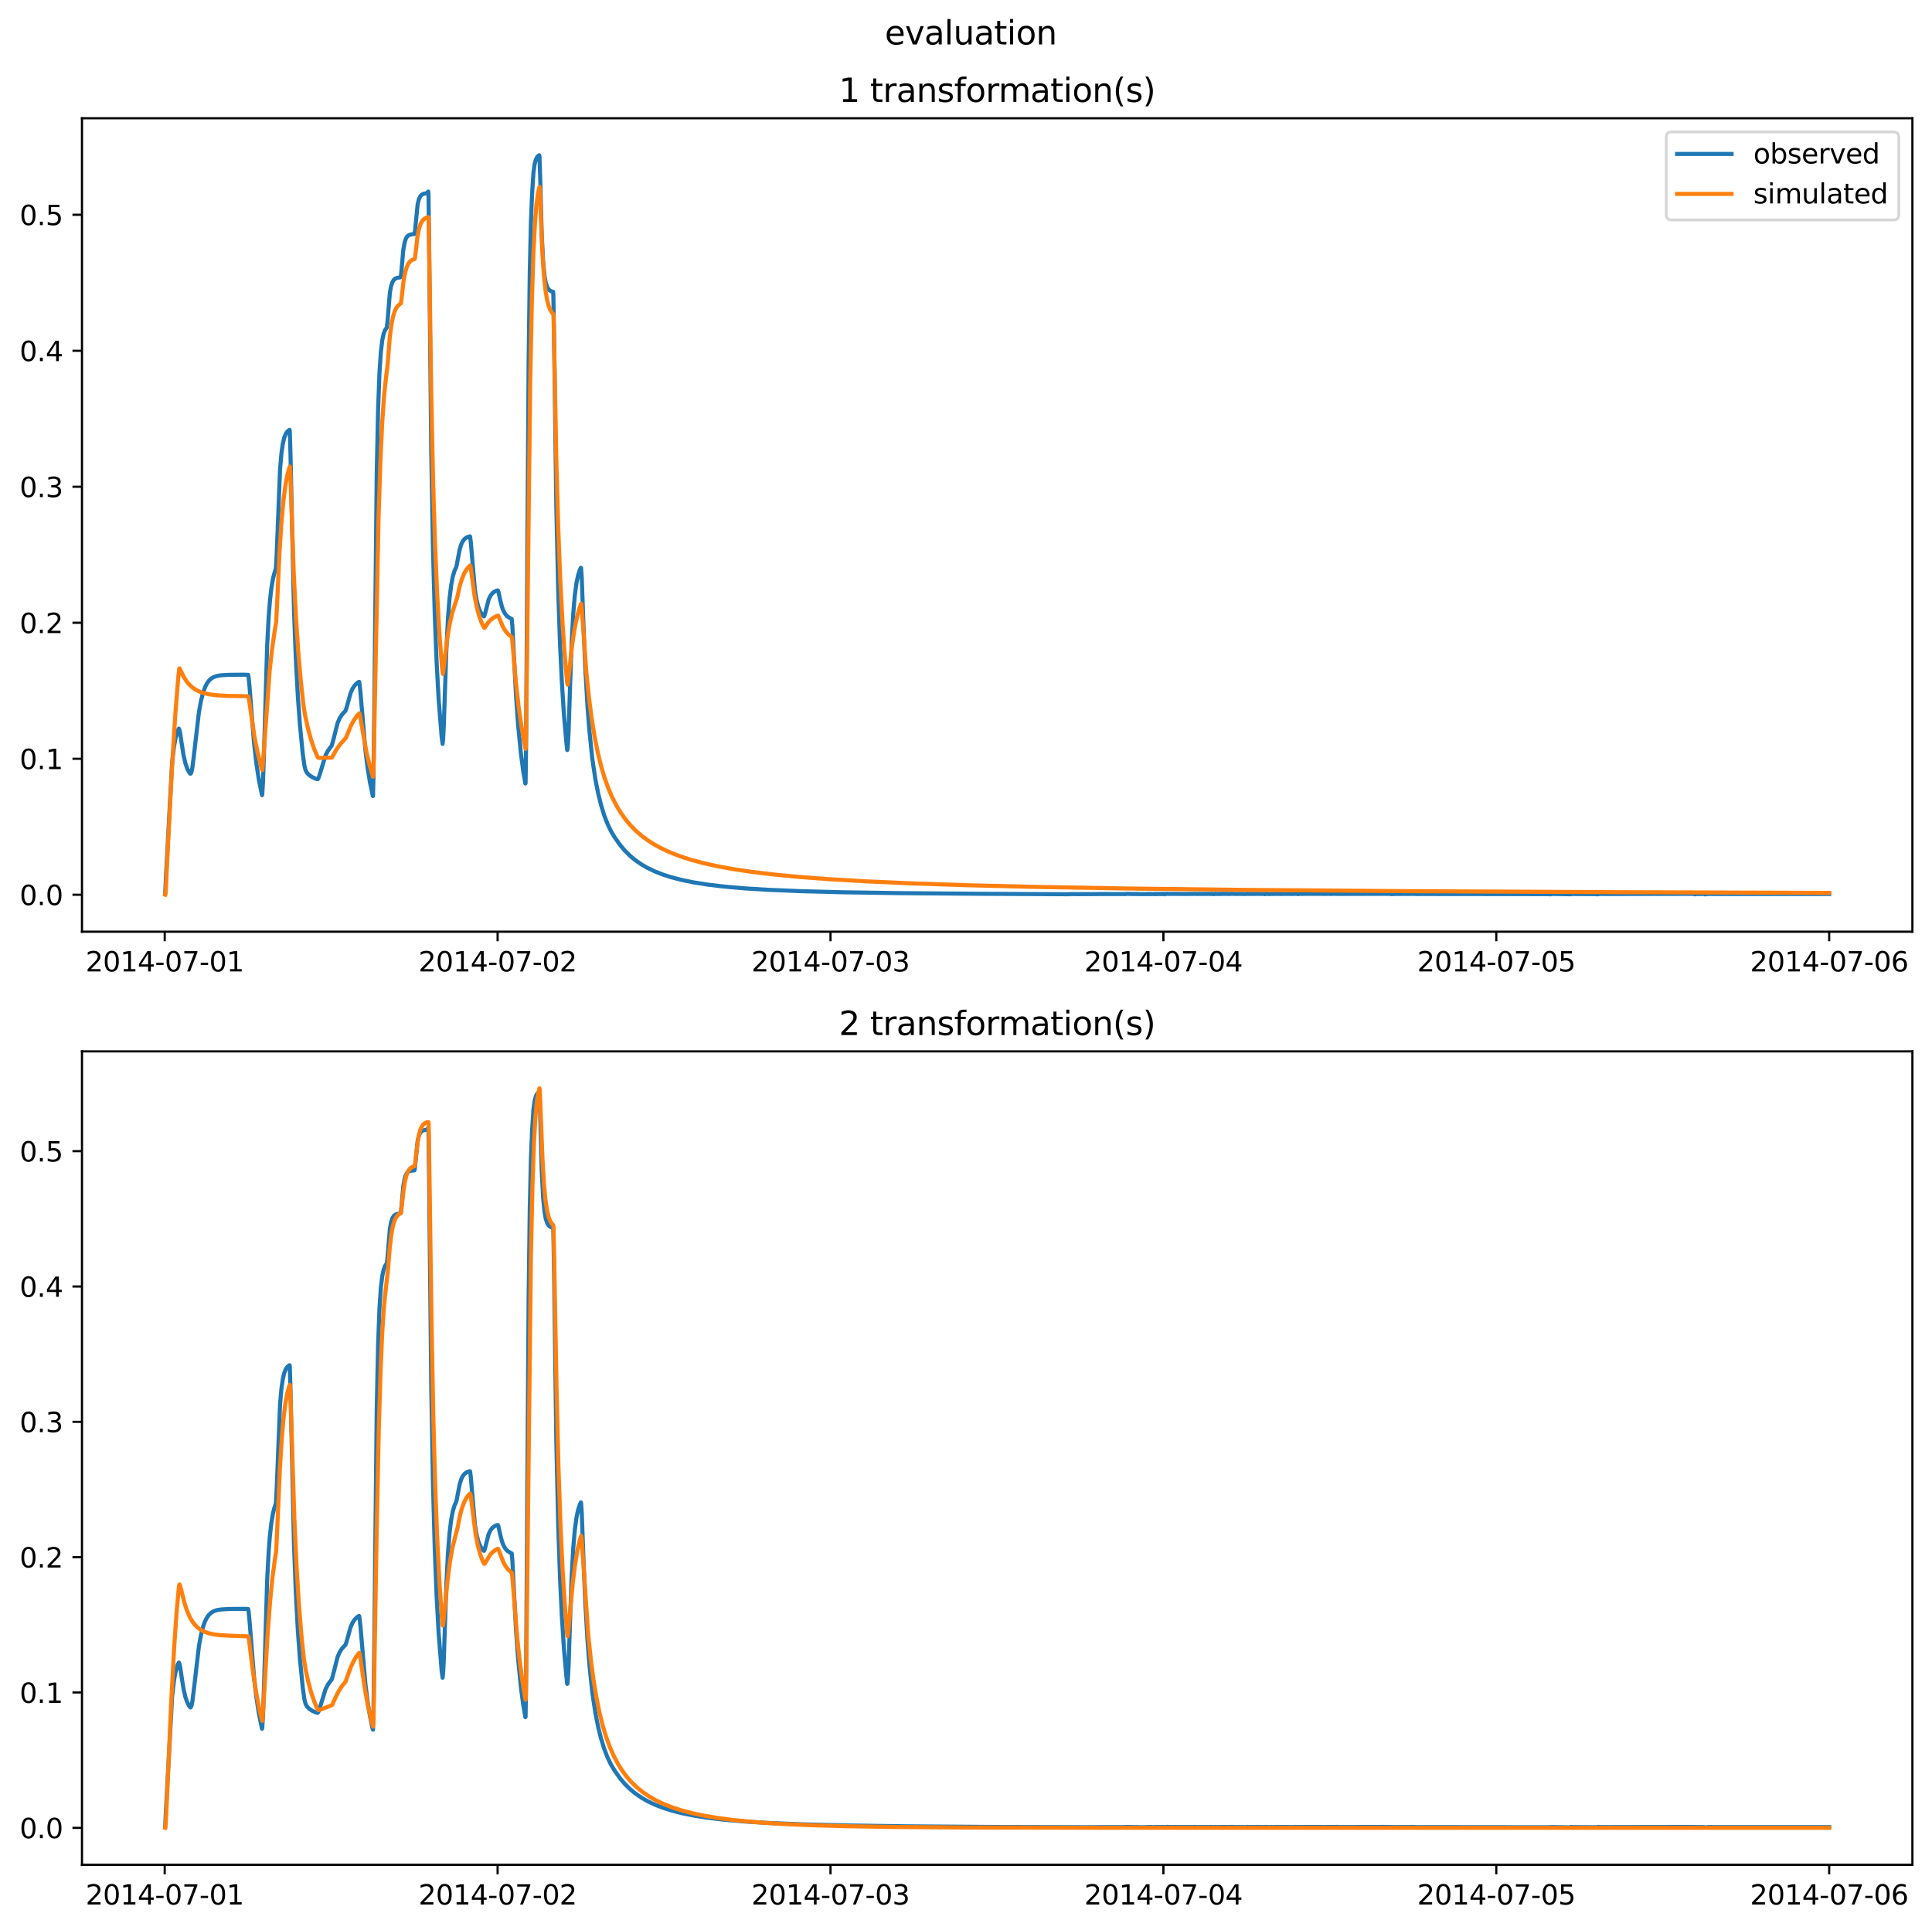 <?xml version="1.0" encoding="utf-8" standalone="no"?>
<!DOCTYPE svg PUBLIC "-//W3C//DTD SVG 1.1//EN"
  "http://www.w3.org/Graphics/SVG/1.1/DTD/svg11.dtd">
<svg xmlns:xlink="http://www.w3.org/1999/xlink" width="709.427pt" height="708.798pt" viewBox="0 0 709.427 708.798" xmlns="http://www.w3.org/2000/svg" version="1.1">
 <defs>
  <style type="text/css">*{stroke-linejoin: round; stroke-linecap: butt}</style>
 </defs>
 <g id="figure_1">
  <g id="patch_1">
   <path d="M 0 708.798 
L 709.427 708.798 
L 709.427 0 
L 0 0 
z
" style="fill: #ffffff"/>
  </g>
  <g id="axes_1">
   <g id="patch_2">
    <path d="M 30.103 342.2 
L 702.227 342.2 
L 702.227 43.44 
L 30.103 43.44 
z
" style="fill: #ffffff"/>
   </g>
   <g id="matplotlib.axis_1">
    <g id="xtick_1">
     <g id="line2d_1">
      <defs>
       <path id="m4b63030f22" d="M 0 0 
L 0 3.5 
" style="stroke: #000000; stroke-width: 0.8"/>
      </defs>
      <g>
       <use xlink:href="#m4b63030f22" x="60.484" y="342.2" style="stroke: #000000; stroke-width: 0.8"/>
      </g>
     </g>
     <g id="text_1">
      <!-- 2014-07-01 -->
      <g transform="translate(31.427 356.798) scale(0.1 -0.1)">
       <defs>
        <path id="DejaVuSans-32" d="M 1228 531 
L 3431 531 
L 3431 0 
L 469 0 
L 469 531 
Q 828 903 1448 1529 
Q 2069 2156 2228 2338 
Q 2531 2678 2651 2914 
Q 2772 3150 2772 3378 
Q 2772 3750 2511 3984 
Q 2250 4219 1831 4219 
Q 1534 4219 1204 4116 
Q 875 4013 500 3803 
L 500 4441 
Q 881 4594 1212 4672 
Q 1544 4750 1819 4750 
Q 2544 4750 2975 4387 
Q 3406 4025 3406 3419 
Q 3406 3131 3298 2873 
Q 3191 2616 2906 2266 
Q 2828 2175 2409 1742 
Q 1991 1309 1228 531 
z
" transform="scale(0.016)"/>
        <path id="DejaVuSans-30" d="M 2034 4250 
Q 1547 4250 1301 3770 
Q 1056 3291 1056 2328 
Q 1056 1369 1301 889 
Q 1547 409 2034 409 
Q 2525 409 2770 889 
Q 3016 1369 3016 2328 
Q 3016 3291 2770 3770 
Q 2525 4250 2034 4250 
z
M 2034 4750 
Q 2819 4750 3233 4129 
Q 3647 3509 3647 2328 
Q 3647 1150 3233 529 
Q 2819 -91 2034 -91 
Q 1250 -91 836 529 
Q 422 1150 422 2328 
Q 422 3509 836 4129 
Q 1250 4750 2034 4750 
z
" transform="scale(0.016)"/>
        <path id="DejaVuSans-31" d="M 794 531 
L 1825 531 
L 1825 4091 
L 703 3866 
L 703 4441 
L 1819 4666 
L 2450 4666 
L 2450 531 
L 3481 531 
L 3481 0 
L 794 0 
L 794 531 
z
" transform="scale(0.016)"/>
        <path id="DejaVuSans-34" d="M 2419 4116 
L 825 1625 
L 2419 1625 
L 2419 4116 
z
M 2253 4666 
L 3047 4666 
L 3047 1625 
L 3713 1625 
L 3713 1100 
L 3047 1100 
L 3047 0 
L 2419 0 
L 2419 1100 
L 313 1100 
L 313 1709 
L 2253 4666 
z
" transform="scale(0.016)"/>
        <path id="DejaVuSans-2d" d="M 313 2009 
L 1997 2009 
L 1997 1497 
L 313 1497 
L 313 2009 
z
" transform="scale(0.016)"/>
        <path id="DejaVuSans-37" d="M 525 4666 
L 3525 4666 
L 3525 4397 
L 1831 0 
L 1172 0 
L 2766 4134 
L 525 4134 
L 525 4666 
z
" transform="scale(0.016)"/>
       </defs>
       <use xlink:href="#DejaVuSans-32"/>
       <use xlink:href="#DejaVuSans-30" x="63.623"/>
       <use xlink:href="#DejaVuSans-31" x="127.246"/>
       <use xlink:href="#DejaVuSans-34" x="190.869"/>
       <use xlink:href="#DejaVuSans-2d" x="254.492"/>
       <use xlink:href="#DejaVuSans-30" x="290.576"/>
       <use xlink:href="#DejaVuSans-37" x="354.199"/>
       <use xlink:href="#DejaVuSans-2d" x="417.822"/>
       <use xlink:href="#DejaVuSans-30" x="453.906"/>
       <use xlink:href="#DejaVuSans-31" x="517.529"/>
      </g>
     </g>
    </g>
    <g id="xtick_2">
     <g id="line2d_2">
      <g>
       <use xlink:href="#m4b63030f22" x="182.723" y="342.2" style="stroke: #000000; stroke-width: 0.8"/>
      </g>
     </g>
     <g id="text_2">
      <!-- 2014-07-02 -->
      <g transform="translate(153.665 356.798) scale(0.1 -0.1)">
       <use xlink:href="#DejaVuSans-32"/>
       <use xlink:href="#DejaVuSans-30" x="63.623"/>
       <use xlink:href="#DejaVuSans-31" x="127.246"/>
       <use xlink:href="#DejaVuSans-34" x="190.869"/>
       <use xlink:href="#DejaVuSans-2d" x="254.492"/>
       <use xlink:href="#DejaVuSans-30" x="290.576"/>
       <use xlink:href="#DejaVuSans-37" x="354.199"/>
       <use xlink:href="#DejaVuSans-2d" x="417.822"/>
       <use xlink:href="#DejaVuSans-30" x="453.906"/>
       <use xlink:href="#DejaVuSans-32" x="517.529"/>
      </g>
     </g>
    </g>
    <g id="xtick_3">
     <g id="line2d_3">
      <g>
       <use xlink:href="#m4b63030f22" x="304.961" y="342.2" style="stroke: #000000; stroke-width: 0.8"/>
      </g>
     </g>
     <g id="text_3">
      <!-- 2014-07-03 -->
      <g transform="translate(275.903 356.798) scale(0.1 -0.1)">
       <defs>
        <path id="DejaVuSans-33" d="M 2597 2516 
Q 3050 2419 3304 2112 
Q 3559 1806 3559 1356 
Q 3559 666 3084 287 
Q 2609 -91 1734 -91 
Q 1441 -91 1130 -33 
Q 819 25 488 141 
L 488 750 
Q 750 597 1062 519 
Q 1375 441 1716 441 
Q 2309 441 2620 675 
Q 2931 909 2931 1356 
Q 2931 1769 2642 2001 
Q 2353 2234 1838 2234 
L 1294 2234 
L 1294 2753 
L 1863 2753 
Q 2328 2753 2575 2939 
Q 2822 3125 2822 3475 
Q 2822 3834 2567 4026 
Q 2313 4219 1838 4219 
Q 1578 4219 1281 4162 
Q 984 4106 628 3988 
L 628 4550 
Q 988 4650 1302 4700 
Q 1616 4750 1894 4750 
Q 2613 4750 3031 4423 
Q 3450 4097 3450 3541 
Q 3450 3153 3228 2886 
Q 3006 2619 2597 2516 
z
" transform="scale(0.016)"/>
       </defs>
       <use xlink:href="#DejaVuSans-32"/>
       <use xlink:href="#DejaVuSans-30" x="63.623"/>
       <use xlink:href="#DejaVuSans-31" x="127.246"/>
       <use xlink:href="#DejaVuSans-34" x="190.869"/>
       <use xlink:href="#DejaVuSans-2d" x="254.492"/>
       <use xlink:href="#DejaVuSans-30" x="290.576"/>
       <use xlink:href="#DejaVuSans-37" x="354.199"/>
       <use xlink:href="#DejaVuSans-2d" x="417.822"/>
       <use xlink:href="#DejaVuSans-30" x="453.906"/>
       <use xlink:href="#DejaVuSans-33" x="517.529"/>
      </g>
     </g>
    </g>
    <g id="xtick_4">
     <g id="line2d_4">
      <g>
       <use xlink:href="#m4b63030f22" x="427.199" y="342.2" style="stroke: #000000; stroke-width: 0.8"/>
      </g>
     </g>
     <g id="text_4">
      <!-- 2014-07-04 -->
      <g transform="translate(398.141 356.798) scale(0.1 -0.1)">
       <use xlink:href="#DejaVuSans-32"/>
       <use xlink:href="#DejaVuSans-30" x="63.623"/>
       <use xlink:href="#DejaVuSans-31" x="127.246"/>
       <use xlink:href="#DejaVuSans-34" x="190.869"/>
       <use xlink:href="#DejaVuSans-2d" x="254.492"/>
       <use xlink:href="#DejaVuSans-30" x="290.576"/>
       <use xlink:href="#DejaVuSans-37" x="354.199"/>
       <use xlink:href="#DejaVuSans-2d" x="417.822"/>
       <use xlink:href="#DejaVuSans-30" x="453.906"/>
       <use xlink:href="#DejaVuSans-34" x="517.529"/>
      </g>
     </g>
    </g>
    <g id="xtick_5">
     <g id="line2d_5">
      <g>
       <use xlink:href="#m4b63030f22" x="549.437" y="342.2" style="stroke: #000000; stroke-width: 0.8"/>
      </g>
     </g>
     <g id="text_5">
      <!-- 2014-07-05 -->
      <g transform="translate(520.38 356.798) scale(0.1 -0.1)">
       <defs>
        <path id="DejaVuSans-35" d="M 691 4666 
L 3169 4666 
L 3169 4134 
L 1269 4134 
L 1269 2991 
Q 1406 3038 1543 3061 
Q 1681 3084 1819 3084 
Q 2600 3084 3056 2656 
Q 3513 2228 3513 1497 
Q 3513 744 3044 326 
Q 2575 -91 1722 -91 
Q 1428 -91 1123 -41 
Q 819 9 494 109 
L 494 744 
Q 775 591 1075 516 
Q 1375 441 1709 441 
Q 2250 441 2565 725 
Q 2881 1009 2881 1497 
Q 2881 1984 2565 2268 
Q 2250 2553 1709 2553 
Q 1456 2553 1204 2497 
Q 953 2441 691 2322 
L 691 4666 
z
" transform="scale(0.016)"/>
       </defs>
       <use xlink:href="#DejaVuSans-32"/>
       <use xlink:href="#DejaVuSans-30" x="63.623"/>
       <use xlink:href="#DejaVuSans-31" x="127.246"/>
       <use xlink:href="#DejaVuSans-34" x="190.869"/>
       <use xlink:href="#DejaVuSans-2d" x="254.492"/>
       <use xlink:href="#DejaVuSans-30" x="290.576"/>
       <use xlink:href="#DejaVuSans-37" x="354.199"/>
       <use xlink:href="#DejaVuSans-2d" x="417.822"/>
       <use xlink:href="#DejaVuSans-30" x="453.906"/>
       <use xlink:href="#DejaVuSans-35" x="517.529"/>
      </g>
     </g>
    </g>
    <g id="xtick_6">
     <g id="line2d_6">
      <g>
       <use xlink:href="#m4b63030f22" x="671.676" y="342.2" style="stroke: #000000; stroke-width: 0.8"/>
      </g>
     </g>
     <g id="text_6">
      <!-- 2014-07-06 -->
      <g transform="translate(642.618 356.798) scale(0.1 -0.1)">
       <defs>
        <path id="DejaVuSans-36" d="M 2113 2584 
Q 1688 2584 1439 2293 
Q 1191 2003 1191 1497 
Q 1191 994 1439 701 
Q 1688 409 2113 409 
Q 2538 409 2786 701 
Q 3034 994 3034 1497 
Q 3034 2003 2786 2293 
Q 2538 2584 2113 2584 
z
M 3366 4563 
L 3366 3988 
Q 3128 4100 2886 4159 
Q 2644 4219 2406 4219 
Q 1781 4219 1451 3797 
Q 1122 3375 1075 2522 
Q 1259 2794 1537 2939 
Q 1816 3084 2150 3084 
Q 2853 3084 3261 2657 
Q 3669 2231 3669 1497 
Q 3669 778 3244 343 
Q 2819 -91 2113 -91 
Q 1303 -91 875 529 
Q 447 1150 447 2328 
Q 447 3434 972 4092 
Q 1497 4750 2381 4750 
Q 2619 4750 2861 4703 
Q 3103 4656 3366 4563 
z
" transform="scale(0.016)"/>
       </defs>
       <use xlink:href="#DejaVuSans-32"/>
       <use xlink:href="#DejaVuSans-30" x="63.623"/>
       <use xlink:href="#DejaVuSans-31" x="127.246"/>
       <use xlink:href="#DejaVuSans-34" x="190.869"/>
       <use xlink:href="#DejaVuSans-2d" x="254.492"/>
       <use xlink:href="#DejaVuSans-30" x="290.576"/>
       <use xlink:href="#DejaVuSans-37" x="354.199"/>
       <use xlink:href="#DejaVuSans-2d" x="417.822"/>
       <use xlink:href="#DejaVuSans-30" x="453.906"/>
       <use xlink:href="#DejaVuSans-36" x="517.529"/>
      </g>
     </g>
    </g>
   </g>
   <g id="matplotlib.axis_2">
    <g id="ytick_1">
     <g id="line2d_7">
      <defs>
       <path id="m50b329785a" d="M 0 0 
L -3.5 0 
" style="stroke: #000000; stroke-width: 0.8"/>
      </defs>
      <g>
       <use xlink:href="#m50b329785a" x="30.103" y="328.624" style="stroke: #000000; stroke-width: 0.8"/>
      </g>
     </g>
     <g id="text_7">
      <!-- 0.0 -->
      <g transform="translate(7.2 332.424) scale(0.1 -0.1)">
       <defs>
        <path id="DejaVuSans-2e" d="M 684 794 
L 1344 794 
L 1344 0 
L 684 0 
L 684 794 
z
" transform="scale(0.016)"/>
       </defs>
       <use xlink:href="#DejaVuSans-30"/>
       <use xlink:href="#DejaVuSans-2e" x="63.623"/>
       <use xlink:href="#DejaVuSans-30" x="95.41"/>
      </g>
     </g>
    </g>
    <g id="ytick_2">
     <g id="line2d_8">
      <g>
       <use xlink:href="#m50b329785a" x="30.103" y="278.676" style="stroke: #000000; stroke-width: 0.8"/>
      </g>
     </g>
     <g id="text_8">
      <!-- 0.1 -->
      <g transform="translate(7.2 282.475) scale(0.1 -0.1)">
       <use xlink:href="#DejaVuSans-30"/>
       <use xlink:href="#DejaVuSans-2e" x="63.623"/>
       <use xlink:href="#DejaVuSans-31" x="95.41"/>
      </g>
     </g>
    </g>
    <g id="ytick_3">
     <g id="line2d_9">
      <g>
       <use xlink:href="#m50b329785a" x="30.103" y="228.727" style="stroke: #000000; stroke-width: 0.8"/>
      </g>
     </g>
     <g id="text_9">
      <!-- 0.2 -->
      <g transform="translate(7.2 232.526) scale(0.1 -0.1)">
       <use xlink:href="#DejaVuSans-30"/>
       <use xlink:href="#DejaVuSans-2e" x="63.623"/>
       <use xlink:href="#DejaVuSans-32" x="95.41"/>
      </g>
     </g>
    </g>
    <g id="ytick_4">
     <g id="line2d_10">
      <g>
       <use xlink:href="#m50b329785a" x="30.103" y="178.778" style="stroke: #000000; stroke-width: 0.8"/>
      </g>
     </g>
     <g id="text_10">
      <!-- 0.3 -->
      <g transform="translate(7.2 182.577) scale(0.1 -0.1)">
       <use xlink:href="#DejaVuSans-30"/>
       <use xlink:href="#DejaVuSans-2e" x="63.623"/>
       <use xlink:href="#DejaVuSans-33" x="95.41"/>
      </g>
     </g>
    </g>
    <g id="ytick_5">
     <g id="line2d_11">
      <g>
       <use xlink:href="#m50b329785a" x="30.103" y="128.829" style="stroke: #000000; stroke-width: 0.8"/>
      </g>
     </g>
     <g id="text_11">
      <!-- 0.4 -->
      <g transform="translate(7.2 132.629) scale(0.1 -0.1)">
       <use xlink:href="#DejaVuSans-30"/>
       <use xlink:href="#DejaVuSans-2e" x="63.623"/>
       <use xlink:href="#DejaVuSans-34" x="95.41"/>
      </g>
     </g>
    </g>
    <g id="ytick_6">
     <g id="line2d_12">
      <g>
       <use xlink:href="#m50b329785a" x="30.103" y="78.881" style="stroke: #000000; stroke-width: 0.8"/>
      </g>
     </g>
     <g id="text_12">
      <!-- 0.5 -->
      <g transform="translate(7.2 82.68) scale(0.1 -0.1)">
       <use xlink:href="#DejaVuSans-30"/>
       <use xlink:href="#DejaVuSans-2e" x="63.623"/>
       <use xlink:href="#DejaVuSans-35" x="95.41"/>
      </g>
     </g>
    </g>
   </g>
   <g id="line2d_13">
    <path d="M 60.654 328.2 
L 60.994 321.039 
L 63.201 280.129 
L 63.88 274.272 
L 64.474 271.022 
L 65.238 268.422 
L 65.663 267.617 
L 65.832 267.888 
L 66.087 268.843 
L 66.681 272.855 
L 67.445 277.643 
L 68.124 280.494 
L 68.803 282.414 
L 69.483 283.717 
L 69.907 284.197 
L 70.077 284.085 
L 70.331 283.46 
L 70.671 281.741 
L 71.18 277.615 
L 73.048 261.535 
L 73.812 257.37 
L 74.576 254.379 
L 75.255 252.478 
L 75.934 251.11 
L 76.698 250.032 
L 77.547 249.226 
L 78.481 248.662 
L 79.669 248.272 
L 81.282 248.008 
L 83.829 247.857 
L 89.516 247.801 
L 91.129 247.853 
L 91.299 248.803 
L 91.638 252.36 
L 93.251 272.633 
L 94.1 280.15 
L 95.034 286.271 
L 96.137 291.746 
L 96.222 292.063 
L 96.307 291.696 
L 96.562 287.418 
L 96.901 277.646 
L 98.09 237.292 
L 98.684 226.221 
L 99.108 220.856 
L 99.618 216.277 
L 100.212 212.669 
L 100.721 210.619 
L 101.315 208.815 
L 101.57 204.131 
L 102.843 172.206 
L 103.353 166.432 
L 103.862 162.896 
L 104.371 160.741 
L 104.966 159.279 
L 105.475 158.538 
L 106.069 158.03 
L 106.324 157.885 
L 106.409 158.258 
L 106.663 166.61 
L 107.937 223.731 
L 108.616 241.646 
L 109.38 255.946 
L 110.144 266.401 
L 111.162 276.746 
L 111.757 281.083 
L 112.181 282.805 
L 112.775 283.937 
L 113.539 284.675 
L 114.643 285.414 
L 116.001 286.042 
L 116.68 286.186 
L 117.02 285.559 
L 117.274 284.854 
L 119.566 277.374 
L 120.415 275.74 
L 121.264 274.564 
L 121.773 273.918 
L 122.198 272.538 
L 123.98 265.51 
L 124.66 263.934 
L 125.423 262.66 
L 126.272 261.681 
L 126.867 261.08 
L 127.291 259.804 
L 128.734 254.566 
L 129.498 252.867 
L 130.262 251.726 
L 131.111 250.883 
L 131.79 250.43 
L 131.875 250.44 
L 132.045 251.312 
L 132.384 254.583 
L 134.167 275.454 
L 135.016 282.266 
L 135.865 287.407 
L 136.883 292.305 
L 136.968 292.386 
L 137.138 285.53 
L 137.478 257.132 
L 138.326 174.496 
L 138.836 150.325 
L 139.345 136.854 
L 139.854 129.24 
L 140.364 125.002 
L 140.873 122.611 
L 141.382 121.269 
L 141.892 120.505 
L 142.061 120.221 
L 142.316 117.798 
L 143.165 107.526 
L 143.589 105.167 
L 144.099 103.614 
L 144.608 102.794 
L 145.202 102.295 
L 145.881 102.031 
L 146.985 101.876 
L 147.155 101.755 
L 147.409 99.464 
L 148.089 91.809 
L 148.598 88.956 
L 149.022 87.682 
L 149.447 86.958 
L 149.956 86.471 
L 150.635 86.166 
L 151.654 86.004 
L 152.163 85.974 
L 152.248 85.825 
L 152.418 84.53 
L 153.352 75.13 
L 153.776 73.283 
L 154.37 71.996 
L 154.88 71.481 
L 155.474 71.192 
L 156.323 71.028 
L 156.747 70.939 
L 157.256 70.351 
L 157.341 71.355 
L 157.596 92.313 
L 158.36 166.348 
L 158.954 200.297 
L 159.633 225.548 
L 160.312 242.882 
L 161.076 256.889 
L 162.18 270.716 
L 162.519 273.217 
L 162.689 271.723 
L 162.944 267.019 
L 163.368 254.457 
L 163.878 239.391 
L 164.472 227.436 
L 165.066 219.873 
L 165.66 214.999 
L 166.254 211.831 
L 166.849 209.772 
L 167.443 208.457 
L 167.613 207.989 
L 168.037 205.758 
L 168.801 201.765 
L 169.395 199.878 
L 169.99 198.704 
L 170.584 197.969 
L 171.263 197.462 
L 172.112 197.111 
L 172.536 197.005 
L 172.621 197.085 
L 172.876 199.126 
L 174.404 216.853 
L 174.998 220.387 
L 175.592 222.74 
L 176.271 224.506 
L 176.95 225.633 
L 177.545 226.292 
L 177.714 226.403 
L 177.884 226.139 
L 178.139 225.286 
L 179.412 220.268 
L 180.091 218.831 
L 180.77 217.938 
L 181.449 217.382 
L 182.298 216.973 
L 182.808 216.85 
L 183.062 217.482 
L 183.656 220.288 
L 184.336 222.962 
L 184.93 224.496 
L 185.609 225.637 
L 186.288 226.373 
L 187.052 226.89 
L 187.901 227.345 
L 188.155 230.078 
L 188.665 240.128 
L 189.514 256.086 
L 190.278 266.574 
L 191.296 276.888 
L 192.145 283.341 
L 192.909 287.769 
L 192.994 287.65 
L 193.164 274.673 
L 193.588 210.693 
L 194.098 134.021 
L 194.522 100.279 
L 194.947 81.764 
L 195.371 71.451 
L 195.88 63.455 
L 196.305 60.356 
L 196.729 58.723 
L 197.154 57.813 
L 197.663 57.235 
L 198.002 57.02 
L 198.087 57.39 
L 198.342 64.849 
L 198.936 86.468 
L 199.446 96.219 
L 199.955 101.342 
L 200.379 103.76 
L 200.974 105.554 
L 201.483 106.348 
L 201.992 106.78 
L 202.756 107.094 
L 203.096 107.163 
L 203.181 107.941 
L 203.435 122.473 
L 204.284 186.397 
L 204.963 216.562 
L 205.642 236.591 
L 206.321 250.708 
L 207.085 262.593 
L 207.934 272.255 
L 208.274 275.471 
L 208.359 275.382 
L 208.529 273.759 
L 208.783 268.833 
L 209.293 253.086 
L 209.887 236.327 
L 210.481 225.545 
L 211.075 218.658 
L 211.669 214.204 
L 212.264 211.322 
L 212.858 209.446 
L 213.282 208.537 
L 213.367 208.576 
L 213.622 212.323 
L 214.216 228.612 
L 214.895 245.136 
L 215.744 259.779 
L 216.423 268.297 
L 217.442 278.261 
L 218.63 286.307 
L 219.649 291.407 
L 220.667 295.534 
L 221.856 299.419 
L 223.044 302.531 
L 224.318 305.207 
L 225.676 307.489 
L 227.713 310.371 
L 229.411 312.393 
L 231.363 314.333 
L 233.231 315.885 
L 235.608 317.53 
L 237.815 318.8 
L 240.446 320.051 
L 243.332 321.186 
L 246.473 322.198 
L 250.293 323.19 
L 254.877 324.122 
L 259.97 324.92 
L 265.997 325.636 
L 273.383 326.28 
L 282.296 326.826 
L 294.265 327.319 
L 309.375 327.715 
L 330.427 328.036 
L 361.496 328.282 
L 392.565 328.443 
L 392.735 328.375 
L 392.989 328.386 
L 393.499 328.394 
L 394.942 328.384 
L 395.197 328.383 
L 395.876 328.408 
L 396.894 328.391 
L 397.828 328.402 
L 398.422 328.381 
L 399.016 328.404 
L 399.78 328.362 
L 399.95 328.409 
L 401.733 328.383 
L 402.497 328.388 
L 402.836 328.363 
L 403.006 328.383 
L 403.261 328.371 
L 403.431 328.338 
L 404.025 328.363 
L 413.108 328.366 
L 413.193 328.425 
L 413.362 328.309 
L 413.787 328.297 
L 415.23 328.32 
L 415.4 328.372 
L 415.654 328.371 
L 415.824 328.303 
L 416.164 328.373 
L 416.673 328.344 
L 416.843 328.32 
L 417.098 328.383 
L 417.267 328.322 
L 417.437 328.388 
L 417.692 328.333 
L 417.862 328.395 
L 421.087 328.381 
L 421.257 328.386 
L 421.512 328.307 
L 421.681 328.329 
L 421.851 328.413 
L 422.106 328.307 
L 422.361 328.393 
L 422.53 328.291 
L 422.785 328.388 
L 423.04 328.319 
L 423.294 328.393 
L 423.634 328.324 
L 423.889 328.384 
L 424.143 328.305 
L 424.228 328.442 
L 424.483 328.307 
L 424.907 328.402 
L 425.077 328.3 
L 425.417 328.333 
L 425.586 328.301 
L 425.756 328.385 
L 425.926 328.332 
L 426.181 328.322 
L 426.435 328.422 
L 426.605 328.276 
L 427.114 328.349 
L 427.284 328.286 
L 427.539 328.48 
L 427.793 328.295 
L 428.303 328.351 
L 428.557 328.247 
L 428.812 328.298 
L 429.067 328.309 
L 430.934 328.31 
L 431.104 328.302 
L 432.547 328.318 
L 433.056 328.326 
L 435.179 328.326 
L 435.518 328.355 
L 435.773 328.29 
L 436.027 328.334 
L 439.083 328.3 
L 439.593 328.326 
L 439.763 328.368 
L 440.102 328.312 
L 441.206 328.331 
L 441.375 328.308 
L 441.715 328.333 
L 442.394 328.316 
L 442.988 328.328 
L 443.413 328.324 
L 443.583 328.33 
L 443.837 328.314 
L 444.771 328.303 
L 444.856 328.377 
L 445.026 328.316 
L 445.45 328.316 
L 445.62 328.352 
L 445.79 328.423 
L 445.959 328.328 
L 446.214 328.302 
L 446.554 328.318 
L 446.723 328.304 
L 447.233 328.361 
L 447.487 328.301 
L 447.997 328.323 
L 448.082 328.368 
L 448.251 328.305 
L 450.798 328.299 
L 451.138 328.373 
L 451.392 328.273 
L 451.562 328.288 
L 452.92 328.291 
L 454.193 328.343 
L 454.363 328.355 
L 454.533 328.289 
L 455.297 328.324 
L 455.552 328.314 
L 457.334 328.35 
L 457.504 328.329 
L 457.759 328.328 
L 458.098 328.271 
L 458.268 328.298 
L 458.608 328.336 
L 458.777 328.305 
L 459.117 328.314 
L 459.456 328.293 
L 459.796 328.348 
L 459.966 328.314 
L 460.39 328.29 
L 460.645 328.319 
L 460.9 328.331 
L 461.069 328.316 
L 461.409 328.273 
L 461.664 328.305 
L 462.003 328.298 
L 462.258 328.306 
L 462.767 328.312 
L 463.022 328.317 
L 464.38 328.316 
L 464.465 328.436 
L 464.72 328.28 
L 465.144 328.348 
L 465.399 328.267 
L 465.738 328.333 
L 465.908 328.35 
L 466.332 328.393 
L 466.672 328.29 
L 467.775 328.346 
L 467.945 328.325 
L 468.2 328.286 
L 468.455 328.317 
L 468.794 328.282 
L 468.964 328.284 
L 469.388 328.333 
L 469.643 328.27 
L 469.898 328.333 
L 470.152 328.272 
L 470.322 328.364 
L 470.492 328.337 
L 471.086 328.28 
L 471.341 328.337 
L 471.511 328.295 
L 471.765 328.332 
L 472.02 328.273 
L 472.275 328.32 
L 472.444 328.304 
L 472.954 328.303 
L 474.906 328.336 
L 475.161 328.284 
L 475.33 328.271 
L 475.585 328.289 
L 476.519 328.302 
L 476.604 328.433 
L 476.774 328.339 
L 477.283 328.297 
L 477.622 328.302 
L 477.877 328.293 
L 478.217 328.336 
L 478.726 328.298 
L 479.066 328.304 
L 479.32 328.301 
L 485.602 328.295 
L 485.772 328.275 
L 486.111 328.329 
L 486.281 328.332 
L 486.536 328.302 
L 486.79 328.33 
L 487.13 328.262 
L 487.385 328.319 
L 487.809 328.269 
L 487.979 328.305 
L 488.403 328.276 
L 488.488 328.338 
L 488.658 328.327 
L 488.828 328.326 
L 489.167 328.282 
L 489.337 328.272 
L 489.507 328.303 
L 490.271 328.265 
L 490.44 328.29 
L 490.78 328.337 
L 490.865 328.251 
L 491.035 328.314 
L 491.289 328.29 
L 491.544 328.342 
L 491.884 328.292 
L 492.308 328.333 
L 492.478 328.322 
L 508.946 328.284 
L 509.116 328.334 
L 509.455 328.272 
L 509.625 328.322 
L 509.88 328.312 
L 510.644 328.301 
L 511.068 328.442 
L 511.153 328.282 
L 511.238 328.345 
L 516.331 328.31 
L 516.501 328.339 
L 516.671 328.342 
L 517.095 328.313 
L 517.435 328.347 
L 517.605 328.3 
L 518.114 328.322 
L 518.369 328.281 
L 518.538 328.318 
L 518.793 328.266 
L 518.963 328.341 
L 519.133 328.328 
L 519.472 328.31 
L 519.897 328.337 
L 520.066 328.321 
L 520.321 328.386 
L 520.491 328.392 
L 520.661 328.349 
L 569.131 328.404 
L 569.301 328.493 
L 569.471 328.321 
L 569.726 328.36 
L 569.98 328.335 
L 576.347 328.442 
L 576.771 328.452 
L 576.856 328.261 
L 577.026 328.349 
L 586.364 328.402 
L 586.533 328.485 
L 586.873 328.444 
L 586.958 328.25 
L 587.043 328.33 
L 589.929 328.344 
L 590.099 328.351 
L 622.101 328.292 
L 622.271 328.465 
L 622.695 328.422 
L 622.78 328.279 
L 622.865 328.345 
L 625.751 328.335 
L 625.921 328.461 
L 626.515 328.461 
L 626.685 328.361 
L 628.298 328.311 
L 628.638 328.35 
L 671.676 328.355 
L 671.676 328.355 
" clip-path="url(#pc90d02467d)" style="fill: none; stroke: #1f77b4; stroke-width: 1.5; stroke-linecap: square"/>
   </g>
   <g id="line2d_14">
    <path d="M 60.654 328.62 
L 60.739 328.368 
L 60.909 326.352 
L 61.673 310.679 
L 63.201 281.014 
L 64.389 262.129 
L 65.408 249.355 
L 65.832 245.542 
L 66.002 245.506 
L 66.427 246.45 
L 67.445 248.563 
L 68.464 250.177 
L 69.567 251.507 
L 70.756 252.577 
L 72.029 253.42 
L 73.472 254.103 
L 75.17 254.651 
L 77.207 255.069 
L 79.924 255.385 
L 83.829 255.594 
L 90.704 255.702 
L 91.214 255.81 
L 91.384 256.632 
L 93.421 270.519 
L 94.609 276.465 
L 95.798 281.314 
L 96.307 282.878 
L 96.477 281.463 
L 99.023 246.319 
L 99.957 237.932 
L 100.891 231.588 
L 101.4 228.582 
L 101.655 223.765 
L 102.589 203.562 
L 103.353 191.803 
L 104.117 183.52 
L 104.796 178.348 
L 105.475 174.684 
L 106.154 172.113 
L 106.409 171.372 
L 106.494 171.67 
L 106.663 175.331 
L 107.852 210.345 
L 108.701 227.177 
L 109.549 239.794 
L 110.483 250.475 
L 111.502 259.535 
L 112.011 262.641 
L 113.03 267.312 
L 114.133 271.396 
L 115.322 274.944 
L 116.51 277.82 
L 116.85 278.32 
L 117.359 278.368 
L 121.858 278.269 
L 122.283 277.509 
L 123.556 275.263 
L 124.829 273.464 
L 126.103 272.034 
L 127.036 270.957 
L 128.904 266.429 
L 130.007 264.433 
L 131.196 262.744 
L 131.96 261.967 
L 132.13 262.581 
L 134.591 276.43 
L 135.78 281.285 
L 136.968 285.301 
L 137.053 284.814 
L 137.223 279.143 
L 139.006 189.986 
L 139.685 169.265 
L 140.364 154.882 
L 141.043 145.251 
L 141.637 139.602 
L 142.316 134.076 
L 143.08 124.417 
L 143.674 119.63 
L 144.269 116.515 
L 144.863 114.502 
L 145.457 113.207 
L 146.051 112.376 
L 146.73 111.787 
L 147.24 111.359 
L 147.494 109.326 
L 148.173 103.346 
L 148.768 100.106 
L 149.362 98.087 
L 149.956 96.836 
L 150.55 96.063 
L 151.229 95.535 
L 152.078 95.178 
L 152.248 95.129 
L 152.333 94.961 
L 152.588 92.95 
L 153.267 87.108 
L 153.861 84.063 
L 154.455 82.234 
L 155.049 81.141 
L 155.644 80.489 
L 156.323 80.06 
L 157.171 79.78 
L 157.341 79.766 
L 157.426 81.046 
L 157.681 97.488 
L 158.36 145.262 
L 159.039 176.85 
L 159.718 199.044 
L 160.482 217.29 
L 161.331 232.318 
L 162.265 244.752 
L 162.604 247.501 
L 162.774 246.577 
L 164.387 233.436 
L 165.236 228.657 
L 166.085 225.05 
L 166.934 222.357 
L 167.867 219.56 
L 168.801 215.316 
L 169.65 212.537 
L 170.499 210.537 
L 171.348 209.106 
L 172.197 208.087 
L 172.621 207.697 
L 172.706 207.754 
L 172.876 208.632 
L 174.234 218.743 
L 175.083 223.014 
L 175.932 226.182 
L 176.781 228.553 
L 177.714 230.493 
L 177.884 230.615 
L 178.139 230.309 
L 179.242 228.673 
L 180.261 227.602 
L 181.364 226.789 
L 182.553 226.194 
L 182.892 226.107 
L 183.062 226.382 
L 184.675 230.252 
L 185.609 231.747 
L 186.628 232.939 
L 187.646 233.802 
L 187.901 233.981 
L 187.986 234.203 
L 188.24 236.65 
L 189.429 250.588 
L 190.447 259.624 
L 191.466 266.787 
L 192.57 273.043 
L 192.994 275.089 
L 193.079 274.216 
L 193.249 264.37 
L 194.692 140.386 
L 195.286 111.326 
L 195.88 92.702 
L 196.474 81.27 
L 196.984 75.21 
L 197.493 71.362 
L 198.002 68.942 
L 198.087 68.642 
L 198.172 68.859 
L 198.342 72.185 
L 199.106 91.88 
L 199.7 100.937 
L 200.294 106.579 
L 200.889 110.14 
L 201.483 112.406 
L 202.077 113.856 
L 202.671 114.787 
L 203.181 115.33 
L 203.265 116.322 
L 203.52 128.459 
L 204.284 168.839 
L 204.963 193.279 
L 205.727 213.076 
L 206.576 229.188 
L 207.425 241.338 
L 208.274 250.829 
L 208.444 251.48 
L 208.613 250.383 
L 210.141 236.439 
L 210.99 230.947 
L 211.839 226.773 
L 212.688 223.64 
L 213.367 221.727 
L 213.452 221.771 
L 213.622 223.369 
L 215.235 246.097 
L 216.168 255.393 
L 217.187 263.409 
L 218.291 270.326 
L 219.479 276.309 
L 220.667 281.186 
L 221.941 285.501 
L 223.299 289.323 
L 224.742 292.715 
L 226.27 295.729 
L 227.883 298.415 
L 229.581 300.815 
L 231.448 303.057 
L 233.401 305.054 
L 235.523 306.906 
L 237.815 308.614 
L 240.361 310.23 
L 243.163 311.741 
L 246.304 313.174 
L 249.784 314.513 
L 253.689 315.775 
L 258.103 316.966 
L 263.196 318.105 
L 269.053 319.181 
L 275.844 320.197 
L 283.824 321.16 
L 293.246 322.066 
L 304.452 322.912 
L 318.034 323.708 
L 334.587 324.446 
L 355.13 325.13 
L 380.935 325.758 
L 414.042 326.33 
L 457.334 326.844 
L 515.482 327.301 
L 596.041 327.698 
L 671.676 327.937 
L 671.676 327.937 
" clip-path="url(#pc90d02467d)" style="fill: none; stroke: #ff7f0e; stroke-width: 1.5; stroke-linecap: square"/>
   </g>
   <g id="patch_3">
    <path d="M 30.103 342.2 
L 30.103 43.44 
" style="fill: none; stroke: #000000; stroke-width: 0.8; stroke-linejoin: miter; stroke-linecap: square"/>
   </g>
   <g id="patch_4">
    <path d="M 702.227 342.2 
L 702.227 43.44 
" style="fill: none; stroke: #000000; stroke-width: 0.8; stroke-linejoin: miter; stroke-linecap: square"/>
   </g>
   <g id="patch_5">
    <path d="M 30.103 342.2 
L 702.227 342.2 
" style="fill: none; stroke: #000000; stroke-width: 0.8; stroke-linejoin: miter; stroke-linecap: square"/>
   </g>
   <g id="patch_6">
    <path d="M 30.103 43.44 
L 702.227 43.44 
" style="fill: none; stroke: #000000; stroke-width: 0.8; stroke-linejoin: miter; stroke-linecap: square"/>
   </g>
   <g id="text_13">
    <!-- 1 transformation(s) -->
    <g transform="translate(308.05 37.44) scale(0.12 -0.12)">
     <defs>
      <path id="DejaVuSans-20" transform="scale(0.016)"/>
      <path id="DejaVuSans-74" d="M 1172 4494 
L 1172 3500 
L 2356 3500 
L 2356 3053 
L 1172 3053 
L 1172 1153 
Q 1172 725 1289 603 
Q 1406 481 1766 481 
L 2356 481 
L 2356 0 
L 1766 0 
Q 1100 0 847 248 
Q 594 497 594 1153 
L 594 3053 
L 172 3053 
L 172 3500 
L 594 3500 
L 594 4494 
L 1172 4494 
z
" transform="scale(0.016)"/>
      <path id="DejaVuSans-72" d="M 2631 2963 
Q 2534 3019 2420 3045 
Q 2306 3072 2169 3072 
Q 1681 3072 1420 2755 
Q 1159 2438 1159 1844 
L 1159 0 
L 581 0 
L 581 3500 
L 1159 3500 
L 1159 2956 
Q 1341 3275 1631 3429 
Q 1922 3584 2338 3584 
Q 2397 3584 2469 3576 
Q 2541 3569 2628 3553 
L 2631 2963 
z
" transform="scale(0.016)"/>
      <path id="DejaVuSans-61" d="M 2194 1759 
Q 1497 1759 1228 1600 
Q 959 1441 959 1056 
Q 959 750 1161 570 
Q 1363 391 1709 391 
Q 2188 391 2477 730 
Q 2766 1069 2766 1631 
L 2766 1759 
L 2194 1759 
z
M 3341 1997 
L 3341 0 
L 2766 0 
L 2766 531 
Q 2569 213 2275 61 
Q 1981 -91 1556 -91 
Q 1019 -91 701 211 
Q 384 513 384 1019 
Q 384 1609 779 1909 
Q 1175 2209 1959 2209 
L 2766 2209 
L 2766 2266 
Q 2766 2663 2505 2880 
Q 2244 3097 1772 3097 
Q 1472 3097 1187 3025 
Q 903 2953 641 2809 
L 641 3341 
Q 956 3463 1253 3523 
Q 1550 3584 1831 3584 
Q 2591 3584 2966 3190 
Q 3341 2797 3341 1997 
z
" transform="scale(0.016)"/>
      <path id="DejaVuSans-6e" d="M 3513 2113 
L 3513 0 
L 2938 0 
L 2938 2094 
Q 2938 2591 2744 2837 
Q 2550 3084 2163 3084 
Q 1697 3084 1428 2787 
Q 1159 2491 1159 1978 
L 1159 0 
L 581 0 
L 581 3500 
L 1159 3500 
L 1159 2956 
Q 1366 3272 1645 3428 
Q 1925 3584 2291 3584 
Q 2894 3584 3203 3211 
Q 3513 2838 3513 2113 
z
" transform="scale(0.016)"/>
      <path id="DejaVuSans-73" d="M 2834 3397 
L 2834 2853 
Q 2591 2978 2328 3040 
Q 2066 3103 1784 3103 
Q 1356 3103 1142 2972 
Q 928 2841 928 2578 
Q 928 2378 1081 2264 
Q 1234 2150 1697 2047 
L 1894 2003 
Q 2506 1872 2764 1633 
Q 3022 1394 3022 966 
Q 3022 478 2636 193 
Q 2250 -91 1575 -91 
Q 1294 -91 989 -36 
Q 684 19 347 128 
L 347 722 
Q 666 556 975 473 
Q 1284 391 1588 391 
Q 1994 391 2212 530 
Q 2431 669 2431 922 
Q 2431 1156 2273 1281 
Q 2116 1406 1581 1522 
L 1381 1569 
Q 847 1681 609 1914 
Q 372 2147 372 2553 
Q 372 3047 722 3315 
Q 1072 3584 1716 3584 
Q 2034 3584 2315 3537 
Q 2597 3491 2834 3397 
z
" transform="scale(0.016)"/>
      <path id="DejaVuSans-66" d="M 2375 4863 
L 2375 4384 
L 1825 4384 
Q 1516 4384 1395 4259 
Q 1275 4134 1275 3809 
L 1275 3500 
L 2222 3500 
L 2222 3053 
L 1275 3053 
L 1275 0 
L 697 0 
L 697 3053 
L 147 3053 
L 147 3500 
L 697 3500 
L 697 3744 
Q 697 4328 969 4595 
Q 1241 4863 1831 4863 
L 2375 4863 
z
" transform="scale(0.016)"/>
      <path id="DejaVuSans-6f" d="M 1959 3097 
Q 1497 3097 1228 2736 
Q 959 2375 959 1747 
Q 959 1119 1226 758 
Q 1494 397 1959 397 
Q 2419 397 2687 759 
Q 2956 1122 2956 1747 
Q 2956 2369 2687 2733 
Q 2419 3097 1959 3097 
z
M 1959 3584 
Q 2709 3584 3137 3096 
Q 3566 2609 3566 1747 
Q 3566 888 3137 398 
Q 2709 -91 1959 -91 
Q 1206 -91 779 398 
Q 353 888 353 1747 
Q 353 2609 779 3096 
Q 1206 3584 1959 3584 
z
" transform="scale(0.016)"/>
      <path id="DejaVuSans-6d" d="M 3328 2828 
Q 3544 3216 3844 3400 
Q 4144 3584 4550 3584 
Q 5097 3584 5394 3201 
Q 5691 2819 5691 2113 
L 5691 0 
L 5113 0 
L 5113 2094 
Q 5113 2597 4934 2840 
Q 4756 3084 4391 3084 
Q 3944 3084 3684 2787 
Q 3425 2491 3425 1978 
L 3425 0 
L 2847 0 
L 2847 2094 
Q 2847 2600 2669 2842 
Q 2491 3084 2119 3084 
Q 1678 3084 1418 2786 
Q 1159 2488 1159 1978 
L 1159 0 
L 581 0 
L 581 3500 
L 1159 3500 
L 1159 2956 
Q 1356 3278 1631 3431 
Q 1906 3584 2284 3584 
Q 2666 3584 2933 3390 
Q 3200 3197 3328 2828 
z
" transform="scale(0.016)"/>
      <path id="DejaVuSans-69" d="M 603 3500 
L 1178 3500 
L 1178 0 
L 603 0 
L 603 3500 
z
M 603 4863 
L 1178 4863 
L 1178 4134 
L 603 4134 
L 603 4863 
z
" transform="scale(0.016)"/>
      <path id="DejaVuSans-28" d="M 1984 4856 
Q 1566 4138 1362 3434 
Q 1159 2731 1159 2009 
Q 1159 1288 1364 580 
Q 1569 -128 1984 -844 
L 1484 -844 
Q 1016 -109 783 600 
Q 550 1309 550 2009 
Q 550 2706 781 3412 
Q 1013 4119 1484 4856 
L 1984 4856 
z
" transform="scale(0.016)"/>
      <path id="DejaVuSans-29" d="M 513 4856 
L 1013 4856 
Q 1481 4119 1714 3412 
Q 1947 2706 1947 2009 
Q 1947 1309 1714 600 
Q 1481 -109 1013 -844 
L 513 -844 
Q 928 -128 1133 580 
Q 1338 1288 1338 2009 
Q 1338 2731 1133 3434 
Q 928 4138 513 4856 
z
" transform="scale(0.016)"/>
     </defs>
     <use xlink:href="#DejaVuSans-31"/>
     <use xlink:href="#DejaVuSans-20" x="63.623"/>
     <use xlink:href="#DejaVuSans-74" x="95.41"/>
     <use xlink:href="#DejaVuSans-72" x="134.619"/>
     <use xlink:href="#DejaVuSans-61" x="175.732"/>
     <use xlink:href="#DejaVuSans-6e" x="237.012"/>
     <use xlink:href="#DejaVuSans-73" x="300.391"/>
     <use xlink:href="#DejaVuSans-66" x="352.49"/>
     <use xlink:href="#DejaVuSans-6f" x="387.695"/>
     <use xlink:href="#DejaVuSans-72" x="448.877"/>
     <use xlink:href="#DejaVuSans-6d" x="488.24"/>
     <use xlink:href="#DejaVuSans-61" x="585.652"/>
     <use xlink:href="#DejaVuSans-74" x="646.932"/>
     <use xlink:href="#DejaVuSans-69" x="686.141"/>
     <use xlink:href="#DejaVuSans-6f" x="713.924"/>
     <use xlink:href="#DejaVuSans-6e" x="775.105"/>
     <use xlink:href="#DejaVuSans-28" x="838.484"/>
     <use xlink:href="#DejaVuSans-73" x="877.498"/>
     <use xlink:href="#DejaVuSans-29" x="929.598"/>
    </g>
   </g>
   <g id="legend_1">
    <g id="patch_7">
     <path d="M 613.833 80.796 
L 695.227 80.796 
Q 697.227 80.796 697.227 78.796 
L 697.227 50.44 
Q 697.227 48.44 695.227 48.44 
L 613.833 48.44 
Q 611.833 48.44 611.833 50.44 
L 611.833 78.796 
Q 611.833 80.796 613.833 80.796 
z
" style="fill: #ffffff; opacity: 0.8; stroke: #cccccc; stroke-linejoin: miter"/>
    </g>
    <g id="line2d_15">
     <path d="M 615.833 56.538 
L 625.833 56.538 
L 635.833 56.538 
" style="fill: none; stroke: #1f77b4; stroke-width: 1.5; stroke-linecap: square"/>
    </g>
    <g id="text_14">
     <!-- observed -->
     <g transform="translate(643.833 60.038) scale(0.1 -0.1)">
      <defs>
       <path id="DejaVuSans-62" d="M 3116 1747 
Q 3116 2381 2855 2742 
Q 2594 3103 2138 3103 
Q 1681 3103 1420 2742 
Q 1159 2381 1159 1747 
Q 1159 1113 1420 752 
Q 1681 391 2138 391 
Q 2594 391 2855 752 
Q 3116 1113 3116 1747 
z
M 1159 2969 
Q 1341 3281 1617 3432 
Q 1894 3584 2278 3584 
Q 2916 3584 3314 3078 
Q 3713 2572 3713 1747 
Q 3713 922 3314 415 
Q 2916 -91 2278 -91 
Q 1894 -91 1617 61 
Q 1341 213 1159 525 
L 1159 0 
L 581 0 
L 581 4863 
L 1159 4863 
L 1159 2969 
z
" transform="scale(0.016)"/>
       <path id="DejaVuSans-65" d="M 3597 1894 
L 3597 1613 
L 953 1613 
Q 991 1019 1311 708 
Q 1631 397 2203 397 
Q 2534 397 2845 478 
Q 3156 559 3463 722 
L 3463 178 
Q 3153 47 2828 -22 
Q 2503 -91 2169 -91 
Q 1331 -91 842 396 
Q 353 884 353 1716 
Q 353 2575 817 3079 
Q 1281 3584 2069 3584 
Q 2775 3584 3186 3129 
Q 3597 2675 3597 1894 
z
M 3022 2063 
Q 3016 2534 2758 2815 
Q 2500 3097 2075 3097 
Q 1594 3097 1305 2825 
Q 1016 2553 972 2059 
L 3022 2063 
z
" transform="scale(0.016)"/>
       <path id="DejaVuSans-76" d="M 191 3500 
L 800 3500 
L 1894 563 
L 2988 3500 
L 3597 3500 
L 2284 0 
L 1503 0 
L 191 3500 
z
" transform="scale(0.016)"/>
       <path id="DejaVuSans-64" d="M 2906 2969 
L 2906 4863 
L 3481 4863 
L 3481 0 
L 2906 0 
L 2906 525 
Q 2725 213 2448 61 
Q 2172 -91 1784 -91 
Q 1150 -91 751 415 
Q 353 922 353 1747 
Q 353 2572 751 3078 
Q 1150 3584 1784 3584 
Q 2172 3584 2448 3432 
Q 2725 3281 2906 2969 
z
M 947 1747 
Q 947 1113 1208 752 
Q 1469 391 1925 391 
Q 2381 391 2643 752 
Q 2906 1113 2906 1747 
Q 2906 2381 2643 2742 
Q 2381 3103 1925 3103 
Q 1469 3103 1208 2742 
Q 947 2381 947 1747 
z
" transform="scale(0.016)"/>
      </defs>
      <use xlink:href="#DejaVuSans-6f"/>
      <use xlink:href="#DejaVuSans-62" x="61.182"/>
      <use xlink:href="#DejaVuSans-73" x="124.658"/>
      <use xlink:href="#DejaVuSans-65" x="176.758"/>
      <use xlink:href="#DejaVuSans-72" x="238.281"/>
      <use xlink:href="#DejaVuSans-76" x="279.395"/>
      <use xlink:href="#DejaVuSans-65" x="338.574"/>
      <use xlink:href="#DejaVuSans-64" x="400.098"/>
     </g>
    </g>
    <g id="line2d_16">
     <path d="M 615.833 71.217 
L 625.833 71.217 
L 635.833 71.217 
" style="fill: none; stroke: #ff7f0e; stroke-width: 1.5; stroke-linecap: square"/>
    </g>
    <g id="text_15">
     <!-- simulated -->
     <g transform="translate(643.833 74.717) scale(0.1 -0.1)">
      <defs>
       <path id="DejaVuSans-75" d="M 544 1381 
L 544 3500 
L 1119 3500 
L 1119 1403 
Q 1119 906 1312 657 
Q 1506 409 1894 409 
Q 2359 409 2629 706 
Q 2900 1003 2900 1516 
L 2900 3500 
L 3475 3500 
L 3475 0 
L 2900 0 
L 2900 538 
Q 2691 219 2414 64 
Q 2138 -91 1772 -91 
Q 1169 -91 856 284 
Q 544 659 544 1381 
z
M 1991 3584 
L 1991 3584 
z
" transform="scale(0.016)"/>
       <path id="DejaVuSans-6c" d="M 603 4863 
L 1178 4863 
L 1178 0 
L 603 0 
L 603 4863 
z
" transform="scale(0.016)"/>
      </defs>
      <use xlink:href="#DejaVuSans-73"/>
      <use xlink:href="#DejaVuSans-69" x="52.1"/>
      <use xlink:href="#DejaVuSans-6d" x="79.883"/>
      <use xlink:href="#DejaVuSans-75" x="177.295"/>
      <use xlink:href="#DejaVuSans-6c" x="240.674"/>
      <use xlink:href="#DejaVuSans-61" x="268.457"/>
      <use xlink:href="#DejaVuSans-74" x="329.736"/>
      <use xlink:href="#DejaVuSans-65" x="368.945"/>
      <use xlink:href="#DejaVuSans-64" x="430.469"/>
     </g>
    </g>
   </g>
  </g>
  <g id="axes_2">
   <g id="patch_8">
    <path d="M 30.103 684.92 
L 702.227 684.92 
L 702.227 386.16 
L 30.103 386.16 
z
" style="fill: #ffffff"/>
   </g>
   <g id="matplotlib.axis_3">
    <g id="xtick_7">
     <g id="line2d_17">
      <g>
       <use xlink:href="#m4b63030f22" x="60.484" y="684.92" style="stroke: #000000; stroke-width: 0.8"/>
      </g>
     </g>
     <g id="text_16">
      <!-- 2014-07-01 -->
      <g transform="translate(31.427 699.518) scale(0.1 -0.1)">
       <use xlink:href="#DejaVuSans-32"/>
       <use xlink:href="#DejaVuSans-30" x="63.623"/>
       <use xlink:href="#DejaVuSans-31" x="127.246"/>
       <use xlink:href="#DejaVuSans-34" x="190.869"/>
       <use xlink:href="#DejaVuSans-2d" x="254.492"/>
       <use xlink:href="#DejaVuSans-30" x="290.576"/>
       <use xlink:href="#DejaVuSans-37" x="354.199"/>
       <use xlink:href="#DejaVuSans-2d" x="417.822"/>
       <use xlink:href="#DejaVuSans-30" x="453.906"/>
       <use xlink:href="#DejaVuSans-31" x="517.529"/>
      </g>
     </g>
    </g>
    <g id="xtick_8">
     <g id="line2d_18">
      <g>
       <use xlink:href="#m4b63030f22" x="182.723" y="684.92" style="stroke: #000000; stroke-width: 0.8"/>
      </g>
     </g>
     <g id="text_17">
      <!-- 2014-07-02 -->
      <g transform="translate(153.665 699.518) scale(0.1 -0.1)">
       <use xlink:href="#DejaVuSans-32"/>
       <use xlink:href="#DejaVuSans-30" x="63.623"/>
       <use xlink:href="#DejaVuSans-31" x="127.246"/>
       <use xlink:href="#DejaVuSans-34" x="190.869"/>
       <use xlink:href="#DejaVuSans-2d" x="254.492"/>
       <use xlink:href="#DejaVuSans-30" x="290.576"/>
       <use xlink:href="#DejaVuSans-37" x="354.199"/>
       <use xlink:href="#DejaVuSans-2d" x="417.822"/>
       <use xlink:href="#DejaVuSans-30" x="453.906"/>
       <use xlink:href="#DejaVuSans-32" x="517.529"/>
      </g>
     </g>
    </g>
    <g id="xtick_9">
     <g id="line2d_19">
      <g>
       <use xlink:href="#m4b63030f22" x="304.961" y="684.92" style="stroke: #000000; stroke-width: 0.8"/>
      </g>
     </g>
     <g id="text_18">
      <!-- 2014-07-03 -->
      <g transform="translate(275.903 699.518) scale(0.1 -0.1)">
       <use xlink:href="#DejaVuSans-32"/>
       <use xlink:href="#DejaVuSans-30" x="63.623"/>
       <use xlink:href="#DejaVuSans-31" x="127.246"/>
       <use xlink:href="#DejaVuSans-34" x="190.869"/>
       <use xlink:href="#DejaVuSans-2d" x="254.492"/>
       <use xlink:href="#DejaVuSans-30" x="290.576"/>
       <use xlink:href="#DejaVuSans-37" x="354.199"/>
       <use xlink:href="#DejaVuSans-2d" x="417.822"/>
       <use xlink:href="#DejaVuSans-30" x="453.906"/>
       <use xlink:href="#DejaVuSans-33" x="517.529"/>
      </g>
     </g>
    </g>
    <g id="xtick_10">
     <g id="line2d_20">
      <g>
       <use xlink:href="#m4b63030f22" x="427.199" y="684.92" style="stroke: #000000; stroke-width: 0.8"/>
      </g>
     </g>
     <g id="text_19">
      <!-- 2014-07-04 -->
      <g transform="translate(398.141 699.518) scale(0.1 -0.1)">
       <use xlink:href="#DejaVuSans-32"/>
       <use xlink:href="#DejaVuSans-30" x="63.623"/>
       <use xlink:href="#DejaVuSans-31" x="127.246"/>
       <use xlink:href="#DejaVuSans-34" x="190.869"/>
       <use xlink:href="#DejaVuSans-2d" x="254.492"/>
       <use xlink:href="#DejaVuSans-30" x="290.576"/>
       <use xlink:href="#DejaVuSans-37" x="354.199"/>
       <use xlink:href="#DejaVuSans-2d" x="417.822"/>
       <use xlink:href="#DejaVuSans-30" x="453.906"/>
       <use xlink:href="#DejaVuSans-34" x="517.529"/>
      </g>
     </g>
    </g>
    <g id="xtick_11">
     <g id="line2d_21">
      <g>
       <use xlink:href="#m4b63030f22" x="549.437" y="684.92" style="stroke: #000000; stroke-width: 0.8"/>
      </g>
     </g>
     <g id="text_20">
      <!-- 2014-07-05 -->
      <g transform="translate(520.38 699.518) scale(0.1 -0.1)">
       <use xlink:href="#DejaVuSans-32"/>
       <use xlink:href="#DejaVuSans-30" x="63.623"/>
       <use xlink:href="#DejaVuSans-31" x="127.246"/>
       <use xlink:href="#DejaVuSans-34" x="190.869"/>
       <use xlink:href="#DejaVuSans-2d" x="254.492"/>
       <use xlink:href="#DejaVuSans-30" x="290.576"/>
       <use xlink:href="#DejaVuSans-37" x="354.199"/>
       <use xlink:href="#DejaVuSans-2d" x="417.822"/>
       <use xlink:href="#DejaVuSans-30" x="453.906"/>
       <use xlink:href="#DejaVuSans-35" x="517.529"/>
      </g>
     </g>
    </g>
    <g id="xtick_12">
     <g id="line2d_22">
      <g>
       <use xlink:href="#m4b63030f22" x="671.676" y="684.92" style="stroke: #000000; stroke-width: 0.8"/>
      </g>
     </g>
     <g id="text_21">
      <!-- 2014-07-06 -->
      <g transform="translate(642.618 699.518) scale(0.1 -0.1)">
       <use xlink:href="#DejaVuSans-32"/>
       <use xlink:href="#DejaVuSans-30" x="63.623"/>
       <use xlink:href="#DejaVuSans-31" x="127.246"/>
       <use xlink:href="#DejaVuSans-34" x="190.869"/>
       <use xlink:href="#DejaVuSans-2d" x="254.492"/>
       <use xlink:href="#DejaVuSans-30" x="290.576"/>
       <use xlink:href="#DejaVuSans-37" x="354.199"/>
       <use xlink:href="#DejaVuSans-2d" x="417.822"/>
       <use xlink:href="#DejaVuSans-30" x="453.906"/>
       <use xlink:href="#DejaVuSans-36" x="517.529"/>
      </g>
     </g>
    </g>
   </g>
   <g id="matplotlib.axis_4">
    <g id="ytick_7">
     <g id="line2d_23">
      <g>
       <use xlink:href="#m50b329785a" x="30.103" y="671.34" style="stroke: #000000; stroke-width: 0.8"/>
      </g>
     </g>
     <g id="text_22">
      <!-- 0.0 -->
      <g transform="translate(7.2 675.139) scale(0.1 -0.1)">
       <use xlink:href="#DejaVuSans-30"/>
       <use xlink:href="#DejaVuSans-2e" x="63.623"/>
       <use xlink:href="#DejaVuSans-30" x="95.41"/>
      </g>
     </g>
    </g>
    <g id="ytick_8">
     <g id="line2d_24">
      <g>
       <use xlink:href="#m50b329785a" x="30.103" y="621.632" style="stroke: #000000; stroke-width: 0.8"/>
      </g>
     </g>
     <g id="text_23">
      <!-- 0.1 -->
      <g transform="translate(7.2 625.431) scale(0.1 -0.1)">
       <use xlink:href="#DejaVuSans-30"/>
       <use xlink:href="#DejaVuSans-2e" x="63.623"/>
       <use xlink:href="#DejaVuSans-31" x="95.41"/>
      </g>
     </g>
    </g>
    <g id="ytick_9">
     <g id="line2d_25">
      <g>
       <use xlink:href="#m50b329785a" x="30.103" y="571.924" style="stroke: #000000; stroke-width: 0.8"/>
      </g>
     </g>
     <g id="text_24">
      <!-- 0.2 -->
      <g transform="translate(7.2 575.724) scale(0.1 -0.1)">
       <use xlink:href="#DejaVuSans-30"/>
       <use xlink:href="#DejaVuSans-2e" x="63.623"/>
       <use xlink:href="#DejaVuSans-32" x="95.41"/>
      </g>
     </g>
    </g>
    <g id="ytick_10">
     <g id="line2d_26">
      <g>
       <use xlink:href="#m50b329785a" x="30.103" y="522.217" style="stroke: #000000; stroke-width: 0.8"/>
      </g>
     </g>
     <g id="text_25">
      <!-- 0.3 -->
      <g transform="translate(7.2 526.016) scale(0.1 -0.1)">
       <use xlink:href="#DejaVuSans-30"/>
       <use xlink:href="#DejaVuSans-2e" x="63.623"/>
       <use xlink:href="#DejaVuSans-33" x="95.41"/>
      </g>
     </g>
    </g>
    <g id="ytick_11">
     <g id="line2d_27">
      <g>
       <use xlink:href="#m50b329785a" x="30.103" y="472.509" style="stroke: #000000; stroke-width: 0.8"/>
      </g>
     </g>
     <g id="text_26">
      <!-- 0.4 -->
      <g transform="translate(7.2 476.308) scale(0.1 -0.1)">
       <use xlink:href="#DejaVuSans-30"/>
       <use xlink:href="#DejaVuSans-2e" x="63.623"/>
       <use xlink:href="#DejaVuSans-34" x="95.41"/>
      </g>
     </g>
    </g>
    <g id="ytick_12">
     <g id="line2d_28">
      <g>
       <use xlink:href="#m50b329785a" x="30.103" y="422.801" style="stroke: #000000; stroke-width: 0.8"/>
      </g>
     </g>
     <g id="text_27">
      <!-- 0.5 -->
      <g transform="translate(7.2 426.6) scale(0.1 -0.1)">
       <use xlink:href="#DejaVuSans-30"/>
       <use xlink:href="#DejaVuSans-2e" x="63.623"/>
       <use xlink:href="#DejaVuSans-35" x="95.41"/>
      </g>
     </g>
    </g>
   </g>
   <g id="line2d_29">
    <path d="M 60.654 670.917 
L 60.994 663.791 
L 63.201 623.079 
L 63.88 617.25 
L 64.474 614.015 
L 65.238 611.428 
L 65.663 610.627 
L 65.832 610.896 
L 66.087 611.847 
L 66.681 615.84 
L 67.445 620.604 
L 68.124 623.442 
L 68.803 625.352 
L 69.483 626.649 
L 69.907 627.127 
L 70.077 627.015 
L 70.331 626.393 
L 70.671 624.683 
L 71.18 620.577 
L 73.048 604.575 
L 73.812 600.429 
L 74.576 597.452 
L 75.255 595.561 
L 75.934 594.2 
L 76.698 593.127 
L 77.547 592.324 
L 78.481 591.763 
L 79.669 591.376 
L 81.282 591.113 
L 83.829 590.962 
L 89.516 590.907 
L 91.129 590.959 
L 91.299 591.904 
L 91.638 595.444 
L 93.251 615.619 
L 94.1 623.1 
L 95.034 629.191 
L 96.137 634.639 
L 96.222 634.955 
L 96.307 634.59 
L 96.562 630.332 
L 96.901 620.608 
L 98.09 580.448 
L 98.684 569.431 
L 99.108 564.092 
L 99.618 559.534 
L 100.212 555.944 
L 100.721 553.904 
L 101.315 552.109 
L 101.57 547.447 
L 102.843 515.677 
L 103.353 509.93 
L 103.862 506.411 
L 104.371 504.266 
L 104.966 502.811 
L 105.475 502.074 
L 106.069 501.569 
L 106.324 501.425 
L 106.409 501.796 
L 106.663 510.107 
L 107.937 566.952 
L 108.616 584.782 
L 109.38 599.013 
L 110.144 609.417 
L 111.162 619.712 
L 111.757 624.028 
L 112.181 625.742 
L 112.775 626.868 
L 113.539 627.602 
L 114.643 628.339 
L 116.001 628.963 
L 116.68 629.106 
L 117.02 628.482 
L 117.274 627.78 
L 119.566 620.337 
L 120.415 618.711 
L 121.264 617.54 
L 121.773 616.898 
L 122.198 615.524 
L 123.98 608.53 
L 124.66 606.961 
L 125.423 605.694 
L 126.272 604.72 
L 126.867 604.122 
L 127.291 602.852 
L 128.734 597.639 
L 129.498 595.948 
L 130.262 594.812 
L 131.111 593.974 
L 131.79 593.523 
L 131.875 593.533 
L 132.045 594.401 
L 132.384 597.656 
L 134.167 618.426 
L 135.016 625.205 
L 135.865 630.322 
L 136.883 635.196 
L 136.968 635.277 
L 137.138 628.453 
L 137.478 600.192 
L 138.326 517.955 
L 138.836 493.901 
L 139.345 480.494 
L 139.854 472.917 
L 140.364 468.7 
L 140.873 466.32 
L 141.382 464.985 
L 141.892 464.225 
L 142.061 463.942 
L 142.316 461.531 
L 143.165 451.308 
L 143.589 448.96 
L 144.099 447.416 
L 144.608 446.599 
L 145.202 446.102 
L 145.881 445.84 
L 146.985 445.686 
L 147.155 445.565 
L 147.409 443.285 
L 148.089 435.667 
L 148.598 432.828 
L 149.022 431.56 
L 149.447 430.84 
L 149.956 430.355 
L 150.635 430.051 
L 151.654 429.89 
L 152.163 429.86 
L 152.248 429.712 
L 152.418 428.423 
L 153.352 419.068 
L 153.776 417.23 
L 154.37 415.95 
L 154.88 415.438 
L 155.474 415.149 
L 156.323 414.986 
L 156.747 414.898 
L 157.256 414.313 
L 157.341 415.311 
L 157.596 436.168 
L 158.36 509.846 
L 158.954 543.631 
L 159.633 568.761 
L 160.312 586.011 
L 161.076 599.951 
L 162.18 613.711 
L 162.519 616.2 
L 162.689 614.713 
L 162.944 610.032 
L 163.368 597.53 
L 163.878 582.537 
L 164.472 570.64 
L 165.066 563.113 
L 165.66 558.263 
L 166.254 555.11 
L 166.849 553.061 
L 167.443 551.752 
L 167.613 551.286 
L 168.037 549.066 
L 168.801 545.092 
L 169.395 543.215 
L 169.99 542.047 
L 170.584 541.315 
L 171.263 540.81 
L 172.112 540.461 
L 172.536 540.356 
L 172.621 540.435 
L 172.876 542.466 
L 174.404 560.108 
L 174.998 563.625 
L 175.592 565.967 
L 176.271 567.724 
L 176.95 568.846 
L 177.545 569.501 
L 177.714 569.612 
L 177.884 569.349 
L 178.139 568.5 
L 179.412 563.506 
L 180.091 562.076 
L 180.77 561.188 
L 181.449 560.635 
L 182.298 560.227 
L 182.808 560.105 
L 183.062 560.734 
L 183.656 563.527 
L 184.336 566.188 
L 184.93 567.714 
L 185.609 568.849 
L 186.288 569.582 
L 187.052 570.097 
L 187.901 570.549 
L 188.155 573.269 
L 188.665 583.271 
L 189.514 599.152 
L 190.278 609.589 
L 191.296 619.853 
L 192.145 626.275 
L 192.909 630.682 
L 192.994 630.564 
L 193.164 617.649 
L 193.588 553.978 
L 194.098 477.675 
L 194.522 444.096 
L 194.947 425.671 
L 195.371 415.407 
L 195.88 407.45 
L 196.305 404.365 
L 196.729 402.741 
L 197.154 401.835 
L 197.663 401.259 
L 198.002 401.046 
L 198.087 401.414 
L 198.342 408.837 
L 198.936 430.351 
L 199.446 440.056 
L 199.955 445.154 
L 200.379 447.56 
L 200.974 449.346 
L 201.483 450.136 
L 201.992 450.566 
L 202.756 450.878 
L 203.096 450.947 
L 203.181 451.722 
L 203.435 466.183 
L 204.284 529.799 
L 204.963 559.818 
L 205.642 579.75 
L 206.321 593.8 
L 207.085 605.627 
L 207.934 615.242 
L 208.274 618.443 
L 208.359 618.355 
L 208.529 616.739 
L 208.783 611.837 
L 209.293 596.166 
L 209.887 579.488 
L 210.481 568.758 
L 211.075 561.904 
L 211.669 557.472 
L 212.264 554.604 
L 212.858 552.736 
L 213.282 551.832 
L 213.367 551.871 
L 213.622 555.6 
L 214.216 571.81 
L 214.895 588.254 
L 215.744 602.826 
L 216.423 611.304 
L 217.442 621.219 
L 218.63 629.227 
L 219.649 634.302 
L 220.667 638.409 
L 221.856 642.276 
L 223.044 645.372 
L 224.318 648.036 
L 225.676 650.307 
L 227.713 653.175 
L 229.411 655.187 
L 231.363 657.117 
L 233.231 658.662 
L 235.608 660.299 
L 237.815 661.563 
L 240.446 662.808 
L 243.332 663.938 
L 246.473 664.944 
L 250.293 665.932 
L 254.877 666.86 
L 259.97 667.654 
L 266.082 668.375 
L 273.552 669.019 
L 282.551 669.563 
L 294.605 670.052 
L 310.648 670.46 
L 333.144 670.784 
L 366.42 671.024 
L 396.13 671.102 
L 396.215 671.056 
L 396.385 671.083 
L 396.64 671.113 
L 397.998 671.121 
L 398.422 671.098 
L 399.016 671.121 
L 399.78 671.079 
L 399.95 671.125 
L 401.733 671.1 
L 402.497 671.105 
L 402.836 671.08 
L 403.006 671.1 
L 403.261 671.088 
L 403.431 671.055 
L 404.025 671.08 
L 413.108 671.083 
L 413.193 671.142 
L 413.362 671.026 
L 413.787 671.014 
L 415.23 671.037 
L 415.4 671.088 
L 415.654 671.088 
L 415.824 671.02 
L 416.164 671.09 
L 416.673 671.061 
L 416.843 671.038 
L 417.098 671.1 
L 417.267 671.039 
L 417.437 671.105 
L 417.692 671.05 
L 417.862 671.111 
L 421.087 671.098 
L 421.257 671.103 
L 421.512 671.024 
L 421.681 671.046 
L 421.851 671.13 
L 422.106 671.024 
L 422.361 671.11 
L 422.53 671.008 
L 422.785 671.104 
L 423.04 671.036 
L 423.294 671.11 
L 423.634 671.041 
L 423.889 671.101 
L 424.143 671.022 
L 424.228 671.158 
L 424.483 671.024 
L 424.907 671.119 
L 425.077 671.017 
L 425.417 671.05 
L 425.586 671.018 
L 425.756 671.102 
L 425.926 671.049 
L 426.181 671.039 
L 426.435 671.139 
L 426.605 670.993 
L 427.114 671.066 
L 427.284 671.003 
L 427.539 671.196 
L 427.793 671.012 
L 428.303 671.068 
L 428.557 670.964 
L 428.812 671.016 
L 429.067 671.026 
L 430.934 671.027 
L 431.104 671.019 
L 432.547 671.035 
L 433.056 671.043 
L 435.179 671.043 
L 435.518 671.071 
L 435.773 671.007 
L 436.027 671.051 
L 439.083 671.018 
L 439.593 671.043 
L 439.763 671.085 
L 440.102 671.029 
L 441.206 671.048 
L 441.375 671.025 
L 441.715 671.05 
L 442.394 671.033 
L 442.988 671.045 
L 443.413 671.041 
L 443.583 671.047 
L 443.837 671.031 
L 444.771 671.021 
L 444.856 671.094 
L 445.026 671.033 
L 445.45 671.033 
L 445.62 671.069 
L 445.79 671.14 
L 445.959 671.045 
L 446.214 671.019 
L 446.554 671.035 
L 446.723 671.021 
L 447.233 671.078 
L 447.487 671.018 
L 447.997 671.04 
L 448.082 671.085 
L 448.251 671.022 
L 450.798 671.017 
L 451.138 671.089 
L 451.392 670.991 
L 451.562 671.005 
L 452.92 671.008 
L 454.193 671.06 
L 454.363 671.072 
L 454.533 671.007 
L 455.297 671.041 
L 455.552 671.031 
L 457.334 671.067 
L 457.504 671.046 
L 457.759 671.045 
L 458.098 670.988 
L 458.268 671.015 
L 458.608 671.053 
L 458.777 671.022 
L 459.117 671.032 
L 459.456 671.01 
L 459.796 671.065 
L 459.966 671.031 
L 460.39 671.007 
L 460.645 671.036 
L 460.9 671.048 
L 461.069 671.033 
L 461.409 670.99 
L 461.664 671.022 
L 462.003 671.015 
L 462.258 671.023 
L 462.767 671.03 
L 463.022 671.034 
L 464.38 671.033 
L 464.465 671.153 
L 464.72 670.997 
L 465.144 671.065 
L 465.399 670.984 
L 465.738 671.05 
L 465.908 671.067 
L 466.332 671.11 
L 466.672 671.007 
L 467.775 671.063 
L 467.945 671.042 
L 468.2 671.003 
L 468.455 671.034 
L 468.794 671 
L 468.964 671.001 
L 469.388 671.05 
L 469.643 670.988 
L 469.898 671.05 
L 470.152 670.989 
L 470.322 671.081 
L 470.492 671.054 
L 471.086 670.997 
L 471.341 671.054 
L 471.511 671.012 
L 471.765 671.049 
L 472.02 670.99 
L 472.275 671.037 
L 472.444 671.021 
L 472.954 671.02 
L 474.906 671.053 
L 475.161 671.001 
L 475.33 670.989 
L 475.585 671.007 
L 476.519 671.019 
L 476.604 671.15 
L 476.774 671.056 
L 477.283 671.014 
L 477.622 671.019 
L 477.877 671.01 
L 478.217 671.053 
L 478.726 671.015 
L 479.066 671.022 
L 479.32 671.018 
L 485.602 671.012 
L 485.772 670.992 
L 486.111 671.046 
L 486.281 671.049 
L 486.536 671.02 
L 486.79 671.047 
L 487.13 670.979 
L 487.385 671.036 
L 487.809 670.987 
L 487.979 671.022 
L 488.403 670.994 
L 488.488 671.055 
L 488.743 670.974 
L 488.913 671.022 
L 489.761 670.995 
L 489.846 671.054 
L 490.016 671.044 
L 490.271 670.982 
L 490.44 671.007 
L 490.78 671.054 
L 490.865 670.968 
L 491.035 671.031 
L 491.289 671.008 
L 491.544 671.059 
L 491.884 671.01 
L 492.308 671.05 
L 492.478 671.039 
L 508.946 671.002 
L 509.116 671.051 
L 509.455 670.989 
L 509.625 671.039 
L 509.88 671.03 
L 510.644 671.018 
L 511.068 671.159 
L 511.153 670.999 
L 511.238 671.062 
L 516.331 671.027 
L 516.501 671.056 
L 516.671 671.059 
L 517.095 671.03 
L 517.435 671.064 
L 517.605 671.017 
L 518.114 671.039 
L 518.369 670.998 
L 518.538 671.035 
L 518.793 670.984 
L 518.963 671.058 
L 519.133 671.045 
L 519.472 671.027 
L 519.897 671.054 
L 520.066 671.038 
L 520.321 671.103 
L 520.491 671.109 
L 520.661 671.066 
L 569.131 671.12 
L 569.301 671.21 
L 569.471 671.039 
L 569.726 671.077 
L 569.98 671.052 
L 576.347 671.158 
L 576.771 671.168 
L 576.856 670.979 
L 577.026 671.066 
L 586.364 671.119 
L 586.533 671.201 
L 586.873 671.16 
L 586.958 670.968 
L 587.043 671.048 
L 589.929 671.061 
L 590.099 671.068 
L 622.101 671.009 
L 622.271 671.181 
L 622.695 671.138 
L 622.78 670.997 
L 622.865 671.062 
L 625.751 671.052 
L 625.921 671.178 
L 626.515 671.178 
L 626.685 671.078 
L 628.298 671.028 
L 628.638 671.067 
L 671.676 671.072 
L 671.676 671.072 
" clip-path="url(#p913f6ade89)" style="fill: none; stroke: #1f77b4; stroke-width: 1.5; stroke-linecap: square"/>
   </g>
   <g id="line2d_30">
    <path d="M 60.654 671.336 
L 60.739 671.041 
L 60.909 668.908 
L 61.673 652.555 
L 62.946 623.592 
L 63.965 604.858 
L 64.899 591.441 
L 65.747 582.284 
L 65.917 581.948 
L 66.172 582.59 
L 66.851 585.14 
L 67.7 588.612 
L 68.634 591.507 
L 69.567 593.692 
L 70.501 595.351 
L 71.52 596.718 
L 72.623 597.815 
L 73.812 598.672 
L 75.17 599.362 
L 76.698 599.885 
L 78.65 600.302 
L 81.197 600.6 
L 84.932 600.791 
L 91.214 601.01 
L 91.384 601.88 
L 92.657 612.227 
L 93.676 619.374 
L 94.779 625.589 
L 95.967 630.995 
L 96.307 632.037 
L 96.477 630.577 
L 97.241 617.839 
L 98.259 600.32 
L 99.193 587.968 
L 100.042 579.46 
L 100.891 573.091 
L 101.4 569.789 
L 101.655 564.737 
L 102.758 539.799 
L 103.438 528.693 
L 104.117 520.871 
L 104.796 515.467 
L 105.475 511.781 
L 106.154 509.291 
L 106.409 508.623 
L 106.494 509.017 
L 106.663 512.9 
L 108.106 558.176 
L 108.87 574.859 
L 109.719 588.747 
L 110.653 600.329 
L 111.587 609.275 
L 112.181 612.985 
L 113.03 617.029 
L 114.133 621.189 
L 115.237 624.52 
L 116.425 627.405 
L 116.765 628.008 
L 117.105 628.063 
L 117.784 627.894 
L 119.566 627.174 
L 121.943 626.273 
L 123.132 623.604 
L 124.32 621.228 
L 125.508 619.356 
L 126.697 617.892 
L 126.951 617.51 
L 127.8 615.081 
L 128.819 612.302 
L 129.838 610.107 
L 130.941 608.259 
L 131.875 607.048 
L 131.96 607.067 
L 132.13 607.714 
L 132.978 613.506 
L 134.082 620.909 
L 135.186 626.828 
L 136.374 632.001 
L 136.968 634.161 
L 137.053 633.585 
L 137.223 627.653 
L 138.326 561.733 
L 139.09 525.041 
L 139.77 502.673 
L 140.364 489.366 
L 140.958 480.349 
L 141.552 474.357 
L 142.401 467.069 
L 143.08 458.756 
L 143.674 453.597 
L 144.269 450.364 
L 144.863 448.351 
L 145.457 447.103 
L 146.051 446.332 
L 146.73 445.805 
L 147.155 445.586 
L 147.24 445.391 
L 147.494 443.324 
L 148.173 437.307 
L 148.683 434.001 
L 149.277 431.593 
L 149.871 430.153 
L 150.465 429.296 
L 151.144 428.732 
L 151.908 428.394 
L 152.248 428.293 
L 152.333 428.11 
L 152.588 426.057 
L 153.267 420.173 
L 153.776 417.053 
L 154.285 415.102 
L 154.795 413.885 
L 155.389 413.033 
L 155.983 412.544 
L 156.747 412.209 
L 157.341 412.153 
L 157.426 413.602 
L 157.681 430.546 
L 158.445 485.013 
L 159.124 520.986 
L 159.803 545.722 
L 160.567 565.711 
L 161.416 581.932 
L 162.265 594.125 
L 162.604 597.073 
L 162.774 596.16 
L 163.538 588.724 
L 164.387 580.035 
L 165.236 573.517 
L 166.085 568.723 
L 166.934 565.247 
L 167.952 561.4 
L 168.971 556.355 
L 169.735 553.579 
L 170.499 551.582 
L 171.263 550.154 
L 172.112 549.042 
L 172.621 548.561 
L 172.706 548.639 
L 172.876 549.567 
L 174.658 563.558 
L 175.422 567.486 
L 176.271 570.691 
L 177.12 573.026 
L 177.799 574.385 
L 177.969 574.335 
L 178.648 573.253 
L 179.836 571.243 
L 180.77 570.171 
L 181.789 569.36 
L 182.808 568.81 
L 182.977 568.925 
L 183.402 570.055 
L 184.845 573.772 
L 185.694 575.289 
L 186.628 576.504 
L 187.646 577.444 
L 187.901 577.645 
L 187.986 577.898 
L 188.24 580.467 
L 189.938 601.674 
L 190.872 610.367 
L 191.891 617.89 
L 192.909 623.944 
L 192.994 624.287 
L 193.079 623.255 
L 193.249 612.967 
L 194.947 461.654 
L 195.541 434.596 
L 196.05 420.095 
L 196.559 410.952 
L 197.069 405.289 
L 197.578 401.82 
L 198.087 399.74 
L 198.172 400.038 
L 198.342 403.514 
L 199.191 425.484 
L 199.7 434.311 
L 200.294 440.75 
L 200.889 444.671 
L 201.483 447.08 
L 202.077 448.569 
L 202.671 449.491 
L 203.181 450.06 
L 203.265 451.177 
L 203.52 463.717 
L 204.369 510.114 
L 205.048 538.063 
L 205.812 560.211 
L 206.576 576.378 
L 207.425 589.894 
L 208.274 600.275 
L 208.444 600.972 
L 208.613 599.879 
L 209.462 590.647 
L 210.311 581.493 
L 211.16 574.601 
L 212.009 569.515 
L 212.858 565.818 
L 213.367 564.138 
L 213.452 564.181 
L 213.622 565.807 
L 215.999 600.39 
L 216.932 609.355 
L 217.951 617.085 
L 219.055 623.753 
L 220.158 629.14 
L 221.347 633.891 
L 222.62 638.078 
L 223.978 641.77 
L 225.421 645.028 
L 226.949 647.908 
L 228.562 650.456 
L 230.26 652.716 
L 232.042 654.722 
L 233.995 656.581 
L 236.117 658.286 
L 238.409 659.837 
L 240.956 661.282 
L 243.757 662.608 
L 246.898 663.838 
L 250.378 664.958 
L 254.368 666 
L 258.867 666.94 
L 264.045 667.792 
L 270.157 668.566 
L 277.372 669.247 
L 286.031 669.834 
L 296.727 670.328 
L 310.394 670.725 
L 328.729 671.021 
L 355.894 671.218 
L 405.043 671.318 
L 580.167 671.34 
L 671.676 671.34 
L 671.676 671.34 
" clip-path="url(#p913f6ade89)" style="fill: none; stroke: #ff7f0e; stroke-width: 1.5; stroke-linecap: square"/>
   </g>
   <g id="patch_9">
    <path d="M 30.103 684.92 
L 30.103 386.16 
" style="fill: none; stroke: #000000; stroke-width: 0.8; stroke-linejoin: miter; stroke-linecap: square"/>
   </g>
   <g id="patch_10">
    <path d="M 702.227 684.92 
L 702.227 386.16 
" style="fill: none; stroke: #000000; stroke-width: 0.8; stroke-linejoin: miter; stroke-linecap: square"/>
   </g>
   <g id="patch_11">
    <path d="M 30.103 684.92 
L 702.227 684.92 
" style="fill: none; stroke: #000000; stroke-width: 0.8; stroke-linejoin: miter; stroke-linecap: square"/>
   </g>
   <g id="patch_12">
    <path d="M 30.103 386.16 
L 702.227 386.16 
" style="fill: none; stroke: #000000; stroke-width: 0.8; stroke-linejoin: miter; stroke-linecap: square"/>
   </g>
   <g id="text_28">
    <!-- 2 transformation(s) -->
    <g transform="translate(308.05 380.16) scale(0.12 -0.12)">
     <use xlink:href="#DejaVuSans-32"/>
     <use xlink:href="#DejaVuSans-20" x="63.623"/>
     <use xlink:href="#DejaVuSans-74" x="95.41"/>
     <use xlink:href="#DejaVuSans-72" x="134.619"/>
     <use xlink:href="#DejaVuSans-61" x="175.732"/>
     <use xlink:href="#DejaVuSans-6e" x="237.012"/>
     <use xlink:href="#DejaVuSans-73" x="300.391"/>
     <use xlink:href="#DejaVuSans-66" x="352.49"/>
     <use xlink:href="#DejaVuSans-6f" x="387.695"/>
     <use xlink:href="#DejaVuSans-72" x="448.877"/>
     <use xlink:href="#DejaVuSans-6d" x="488.24"/>
     <use xlink:href="#DejaVuSans-61" x="585.652"/>
     <use xlink:href="#DejaVuSans-74" x="646.932"/>
     <use xlink:href="#DejaVuSans-69" x="686.141"/>
     <use xlink:href="#DejaVuSans-6f" x="713.924"/>
     <use xlink:href="#DejaVuSans-6e" x="775.105"/>
     <use xlink:href="#DejaVuSans-28" x="838.484"/>
     <use xlink:href="#DejaVuSans-73" x="877.498"/>
     <use xlink:href="#DejaVuSans-29" x="929.598"/>
    </g>
   </g>
  </g>
  <g id="text_29">
   <!-- evaluation -->
   <g transform="translate(324.904 16.318) scale(0.12 -0.12)">
    <use xlink:href="#DejaVuSans-65"/>
    <use xlink:href="#DejaVuSans-76" x="61.523"/>
    <use xlink:href="#DejaVuSans-61" x="120.703"/>
    <use xlink:href="#DejaVuSans-6c" x="181.982"/>
    <use xlink:href="#DejaVuSans-75" x="209.766"/>
    <use xlink:href="#DejaVuSans-61" x="273.145"/>
    <use xlink:href="#DejaVuSans-74" x="334.424"/>
    <use xlink:href="#DejaVuSans-69" x="373.633"/>
    <use xlink:href="#DejaVuSans-6f" x="401.416"/>
    <use xlink:href="#DejaVuSans-6e" x="462.598"/>
   </g>
  </g>
 </g>
 <defs>
  <clipPath id="pc90d02467d">
   <rect x="30.103" y="43.44" width="672.124" height="298.76"/>
  </clipPath>
  <clipPath id="p913f6ade89">
   <rect x="30.103" y="386.16" width="672.124" height="298.76"/>
  </clipPath>
 </defs>
</svg>
